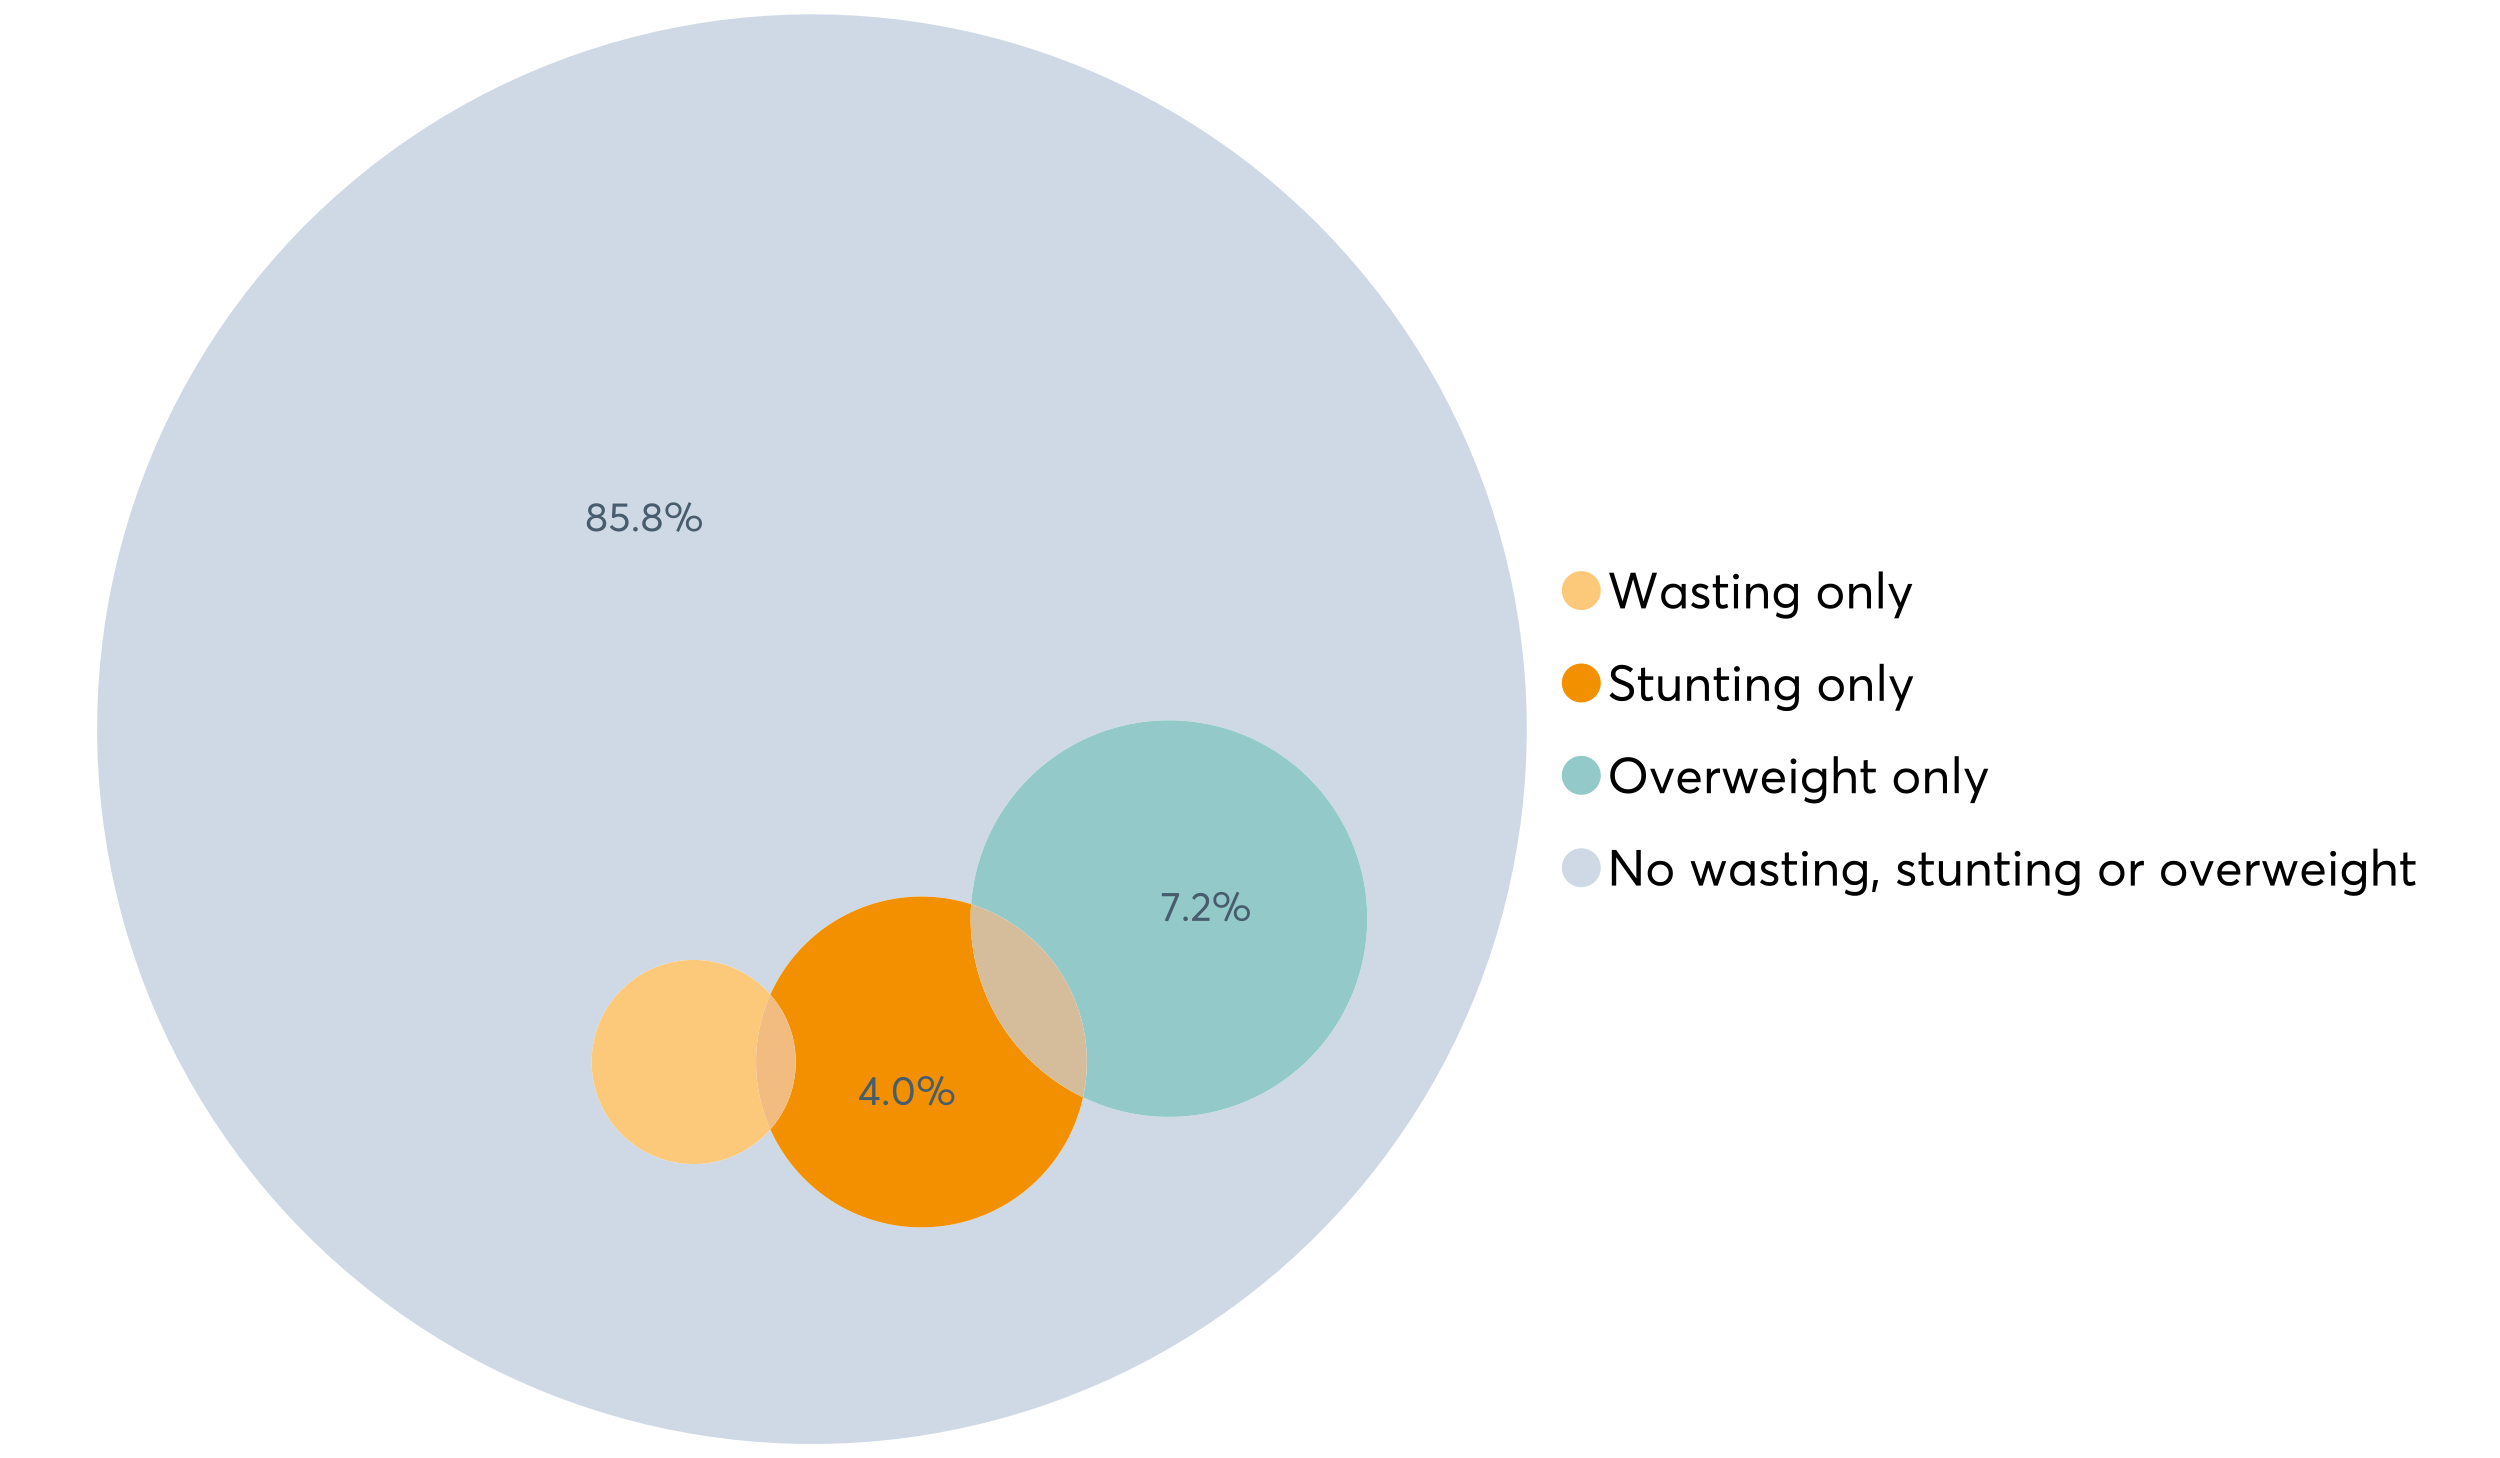 <?xml version="1.0" encoding="UTF-8"?>
<svg xmlns="http://www.w3.org/2000/svg" xmlns:xlink="http://www.w3.org/1999/xlink" width="1234.286pt" height="720pt" viewBox="0 0 1234.286 720" version="1.1">
<defs>
<g>
<symbol overflow="visible" id="glyph0-0">
<path style="stroke:none;" d=""/>
</symbol>
<symbol overflow="visible" id="glyph0-1">
<path style="stroke:none;" d="M 22.234 -17.609 L 24.547 -17.609 L 18.906 0 L 16.828 0 L 12.75 -14.438 L 12.734 -14.438 L 8.578 0 L 6.5 0 L 0.875 -17.609 L 3.172 -17.609 L 7.516 -3.547 L 7.562 -3.547 L 11.531 -17.609 L 13.891 -17.609 L 17.859 -3.5 L 17.891 -3.5 Z M 22.234 -17.609 "/>
</symbol>
<symbol overflow="visible" id="glyph0-2">
<path style="stroke:none;" d="M 11.297 -12.078 L 13.297 -12.078 L 13.297 0 L 11.359 0 L 11.359 -1.906 L 11.344 -1.906 C 10.312 -0.531 8.906 0.156 7.125 0.156 C 5.414 0.156 4 -0.406 2.875 -1.531 C 1.75 -2.656 1.188 -4.129 1.188 -5.953 C 1.188 -7.742 1.742 -9.238 2.859 -10.438 C 3.984 -11.633 5.395 -12.234 7.094 -12.234 C 8.812 -12.234 10.203 -11.578 11.266 -10.266 L 11.297 -10.266 Z M 7.297 -1.688 C 8.422 -1.688 9.379 -2.086 10.172 -2.891 C 10.961 -3.691 11.359 -4.711 11.359 -5.953 C 11.359 -7.191 10.973 -8.238 10.203 -9.094 C 9.441 -9.945 8.477 -10.375 7.312 -10.375 C 6.156 -10.375 5.18 -9.961 4.391 -9.141 C 3.609 -8.328 3.219 -7.266 3.219 -5.953 C 3.219 -4.711 3.594 -3.691 4.344 -2.891 C 5.102 -2.086 6.086 -1.688 7.297 -1.688 Z M 7.297 -1.688 "/>
</symbol>
<symbol overflow="visible" id="glyph0-3">
<path style="stroke:none;" d="M 5.609 0.156 C 3.734 0.156 2.156 -0.426 0.875 -1.594 L 1.906 -3.094 C 2.945 -2.133 4.18 -1.656 5.609 -1.656 C 6.305 -1.656 6.859 -1.812 7.266 -2.125 C 7.68 -2.445 7.891 -2.832 7.891 -3.281 C 7.891 -3.738 7.688 -4.086 7.281 -4.328 C 6.875 -4.566 6.164 -4.859 5.156 -5.203 C 5.094 -5.223 5.047 -5.242 5.016 -5.266 C 3.836 -5.672 2.938 -6.141 2.312 -6.672 C 1.695 -7.203 1.391 -7.973 1.391 -8.984 C 1.391 -9.91 1.766 -10.68 2.516 -11.297 C 3.266 -11.922 4.223 -12.234 5.391 -12.234 C 6.922 -12.234 8.301 -11.738 9.531 -10.75 L 8.484 -9.156 C 7.523 -9.977 6.457 -10.391 5.281 -10.391 C 4.801 -10.391 4.367 -10.258 3.984 -10 C 3.609 -9.738 3.422 -9.398 3.422 -8.984 C 3.422 -8.555 3.609 -8.207 3.984 -7.938 C 4.359 -7.676 4.93 -7.395 5.703 -7.094 C 5.836 -7.039 6.082 -6.945 6.438 -6.812 C 6.789 -6.688 7.023 -6.598 7.141 -6.547 C 7.254 -6.492 7.453 -6.406 7.734 -6.281 C 8.016 -6.164 8.207 -6.078 8.312 -6.016 C 8.414 -5.961 8.566 -5.867 8.766 -5.734 C 8.973 -5.598 9.113 -5.477 9.188 -5.375 C 9.258 -5.281 9.359 -5.148 9.484 -4.984 C 9.609 -4.816 9.695 -4.656 9.75 -4.5 C 9.801 -4.344 9.844 -4.16 9.875 -3.953 C 9.906 -3.742 9.922 -3.523 9.922 -3.297 C 9.922 -2.305 9.547 -1.484 8.797 -0.828 C 8.055 -0.172 6.992 0.156 5.609 0.156 Z M 5.609 0.156 "/>
</symbol>
<symbol overflow="visible" id="glyph0-4">
<path style="stroke:none;" d="M 5.328 0.156 C 3.234 0.156 2.188 -1.094 2.188 -3.594 L 2.188 -10.344 L 0.641 -10.344 L 0.641 -12.078 L 2.188 -12.078 L 2.188 -16.203 L 4.188 -16.422 L 4.188 -12.078 L 8.219 -12.078 L 8.219 -10.344 L 4.188 -10.344 L 4.188 -3.891 C 4.188 -3.148 4.297 -2.602 4.516 -2.25 C 4.742 -1.906 5.133 -1.734 5.688 -1.734 C 6.312 -1.734 6.988 -1.941 7.719 -2.359 L 8.266 -0.594 C 7.367 -0.094 6.391 0.156 5.328 0.156 Z M 5.328 0.156 "/>
</symbol>
<symbol overflow="visible" id="glyph0-5">
<path style="stroke:none;" d="M 3.094 -14.312 C 2.688 -14.312 2.344 -14.445 2.062 -14.719 C 1.789 -15 1.656 -15.336 1.656 -15.734 C 1.656 -16.129 1.789 -16.461 2.062 -16.734 C 2.344 -17.004 2.688 -17.141 3.094 -17.141 C 3.5 -17.141 3.844 -17 4.125 -16.719 C 4.406 -16.438 4.547 -16.109 4.547 -15.734 C 4.547 -15.336 4.406 -15 4.125 -14.719 C 3.844 -14.445 3.5 -14.312 3.094 -14.312 Z M 2.078 0 L 2.078 -12.078 L 4.094 -12.078 L 4.094 0 Z M 2.078 0 "/>
</symbol>
<symbol overflow="visible" id="glyph0-6">
<path style="stroke:none;" d="M 8.344 -12.234 C 9.676 -12.234 10.727 -11.805 11.5 -10.953 C 12.281 -10.098 12.672 -8.836 12.672 -7.172 L 12.672 0 L 10.672 0 L 10.672 -6.594 C 10.672 -9.113 9.688 -10.375 7.719 -10.375 C 6.562 -10.375 5.641 -9.988 4.953 -9.219 C 4.266 -8.445 3.922 -7.383 3.922 -6.031 L 3.922 0 L 1.906 0 L 1.906 -12.078 L 3.922 -12.078 L 3.922 -9.969 L 3.938 -9.969 C 5 -11.477 6.469 -12.234 8.344 -12.234 Z M 8.344 -12.234 "/>
</symbol>
<symbol overflow="visible" id="glyph0-7">
<path style="stroke:none;" d="M 11.094 -12.078 L 13.078 -12.078 L 13.078 -0.922 C 13.078 0.93 12.594 2.391 11.625 3.453 C 10.656 4.523 9.16 5.062 7.141 5.062 C 5.328 5.062 3.691 4.625 2.234 3.75 L 2.703 1.891 C 4.211 2.734 5.66 3.156 7.047 3.156 C 8.348 3.156 9.348 2.816 10.047 2.141 C 10.754 1.473 11.109 0.629 11.109 -0.391 L 11.109 -2.078 L 11.062 -2.078 C 10.051 -0.836 8.688 -0.219 6.969 -0.219 C 5.312 -0.219 3.922 -0.77 2.797 -1.875 C 1.672 -2.988 1.109 -4.43 1.109 -6.203 C 1.109 -7.922 1.66 -9.352 2.766 -10.5 C 3.867 -11.656 5.238 -12.234 6.875 -12.234 C 8.57 -12.234 9.961 -11.617 11.047 -10.391 L 11.094 -10.391 Z M 7.125 -2.109 C 8.332 -2.109 9.305 -2.5 10.047 -3.281 C 10.797 -4.07 11.172 -5.078 11.172 -6.297 C 11.172 -7.492 10.785 -8.469 10.016 -9.219 C 9.242 -9.969 8.281 -10.344 7.125 -10.344 C 5.977 -10.344 5.031 -9.957 4.281 -9.188 C 3.539 -8.426 3.172 -7.457 3.172 -6.281 C 3.172 -5.02 3.551 -4.008 4.312 -3.25 C 5.07 -2.488 6.008 -2.109 7.125 -2.109 Z M 7.125 -2.109 "/>
</symbol>
<symbol overflow="visible" id="glyph0-8">
<path style="stroke:none;" d=""/>
</symbol>
<symbol overflow="visible" id="glyph0-9">
<path style="stroke:none;" d="M 7.422 0.156 C 5.566 0.156 4.062 -0.43 2.906 -1.609 C 1.75 -2.785 1.172 -4.258 1.172 -6.031 C 1.172 -7.801 1.75 -9.273 2.906 -10.453 C 4.062 -11.641 5.566 -12.234 7.422 -12.234 C 9.203 -12.234 10.68 -11.656 11.859 -10.5 C 13.035 -9.344 13.625 -7.852 13.625 -6.031 C 13.625 -4.207 13.035 -2.719 11.859 -1.562 C 10.68 -0.414 9.203 0.156 7.422 0.156 Z M 7.422 -1.688 C 8.598 -1.688 9.586 -2.094 10.391 -2.906 C 11.191 -3.727 11.594 -4.77 11.594 -6.031 C 11.594 -7.301 11.191 -8.344 10.391 -9.156 C 9.598 -9.969 8.609 -10.375 7.422 -10.375 C 6.18 -10.375 5.164 -9.953 4.375 -9.109 C 3.594 -8.273 3.203 -7.242 3.203 -6.016 C 3.203 -4.797 3.594 -3.77 4.375 -2.938 C 5.164 -2.102 6.18 -1.688 7.422 -1.688 Z M 7.422 -1.688 "/>
</symbol>
<symbol overflow="visible" id="glyph0-10">
<path style="stroke:none;" d="M 2.078 0 L 2.078 -18.266 L 4.094 -18.266 L 4.094 0 Z M 2.078 0 "/>
</symbol>
<symbol overflow="visible" id="glyph0-11">
<path style="stroke:none;" d="M 10.344 -12.078 L 12.484 -12.078 L 5.656 4.906 L 3.516 4.906 L 5.688 -0.5 L 0.578 -12.078 L 2.734 -12.078 L 6.656 -2.875 L 6.703 -2.875 Z M 10.344 -12.078 "/>
</symbol>
<symbol overflow="visible" id="glyph0-12">
<path style="stroke:none;" d="M 7.344 0.156 C 4.875 0.156 2.789 -0.754 1.094 -2.578 L 2.484 -4.219 C 3.098 -3.457 3.844 -2.879 4.719 -2.484 C 5.594 -2.086 6.477 -1.891 7.375 -1.891 C 8.457 -1.891 9.328 -2.129 9.984 -2.609 C 10.641 -3.086 10.969 -3.75 10.969 -4.594 C 10.969 -5.051 10.891 -5.445 10.734 -5.781 C 10.578 -6.113 10.305 -6.406 9.922 -6.656 C 9.547 -6.914 9.176 -7.125 8.812 -7.281 C 8.457 -7.438 7.953 -7.641 7.297 -7.891 C 7.18 -7.941 7.086 -7.973 7.016 -7.984 C 6.367 -8.223 5.844 -8.426 5.438 -8.594 C 5.039 -8.77 4.582 -9.016 4.062 -9.328 C 3.539 -9.641 3.133 -9.957 2.844 -10.281 C 2.551 -10.602 2.297 -11.008 2.078 -11.5 C 1.867 -11.988 1.766 -12.531 1.766 -13.125 C 1.766 -14.438 2.285 -15.535 3.328 -16.422 C 4.367 -17.316 5.641 -17.773 7.141 -17.797 C 9.129 -17.797 10.992 -17.109 12.734 -15.734 L 11.406 -14.047 C 10.039 -15.203 8.617 -15.781 7.141 -15.781 C 6.285 -15.781 5.551 -15.551 4.938 -15.094 C 4.32 -14.645 4.016 -14.02 4.016 -13.219 C 4.016 -12.895 4.082 -12.594 4.219 -12.312 C 4.352 -12.039 4.5 -11.816 4.656 -11.641 C 4.82 -11.473 5.113 -11.281 5.531 -11.062 C 5.945 -10.852 6.273 -10.691 6.516 -10.578 C 6.754 -10.473 7.172 -10.305 7.766 -10.078 C 9.586 -9.379 10.785 -8.832 11.359 -8.438 C 12.598 -7.594 13.219 -6.383 13.219 -4.812 C 13.219 -3.258 12.645 -2.039 11.5 -1.156 C 10.352 -0.281 8.969 0.156 7.344 0.156 Z M 7.344 0.156 "/>
</symbol>
<symbol overflow="visible" id="glyph0-13">
<path style="stroke:none;" d="M 10.203 -12.078 L 12.203 -12.078 L 12.203 0 L 10.203 0 L 10.203 -2.016 L 10.172 -2.016 C 9.16 -0.566 7.836 0.156 6.203 0.156 C 4.766 0.156 3.645 -0.258 2.844 -1.094 C 2.051 -1.938 1.656 -3.203 1.656 -4.891 L 1.656 -12.078 L 3.672 -12.078 L 3.672 -5.453 C 3.672 -4.117 3.914 -3.156 4.406 -2.562 C 4.895 -1.977 5.633 -1.688 6.625 -1.688 C 7.613 -1.688 8.457 -2.094 9.156 -2.906 C 9.852 -3.727 10.203 -4.836 10.203 -6.234 Z M 10.203 -12.078 "/>
</symbol>
<symbol overflow="visible" id="glyph0-14">
<path style="stroke:none;" d="M 10.328 0.156 C 7.711 0.156 5.582 -0.691 3.938 -2.391 C 2.289 -4.086 1.469 -6.223 1.469 -8.797 C 1.469 -11.379 2.289 -13.523 3.938 -15.234 C 5.582 -16.941 7.711 -17.797 10.328 -17.797 C 12.836 -17.797 14.926 -16.961 16.594 -15.297 C 18.27 -13.629 19.109 -11.469 19.109 -8.812 C 19.109 -6.164 18.27 -4.008 16.594 -2.344 C 14.926 -0.676 12.836 0.156 10.328 0.156 Z M 10.328 -1.906 C 12.172 -1.906 13.719 -2.555 14.969 -3.859 C 16.219 -5.16 16.844 -6.812 16.844 -8.812 C 16.844 -10.82 16.219 -12.477 14.969 -13.781 C 13.719 -15.082 12.172 -15.734 10.328 -15.734 C 8.391 -15.734 6.801 -15.066 5.562 -13.734 C 4.32 -12.398 3.703 -10.754 3.703 -8.797 C 3.703 -6.848 4.32 -5.211 5.562 -3.891 C 6.801 -2.566 8.391 -1.906 10.328 -1.906 Z M 10.328 -1.906 "/>
</symbol>
<symbol overflow="visible" id="glyph0-15">
<path style="stroke:none;" d="M 10.203 -12.078 L 12.375 -12.078 L 7.469 0 L 5.531 0 L 0.594 -12.078 L 2.75 -12.078 L 6.469 -2.562 L 6.547 -2.562 Z M 10.203 -12.078 "/>
</symbol>
<symbol overflow="visible" id="glyph0-16">
<path style="stroke:none;" d="M 12.562 -6.234 C 12.562 -6.098 12.551 -5.922 12.531 -5.703 L 12.5 -5.406 L 3.203 -5.406 C 3.336 -4.281 3.77 -3.379 4.5 -2.703 C 5.238 -2.023 6.156 -1.688 7.25 -1.688 C 8.656 -1.688 9.785 -2.234 10.641 -3.328 L 12.062 -2.109 C 10.883 -0.598 9.254 0.156 7.172 0.156 C 5.43 0.156 3.992 -0.414 2.859 -1.562 C 1.734 -2.719 1.172 -4.207 1.172 -6.031 C 1.172 -7.832 1.719 -9.316 2.812 -10.484 C 3.914 -11.648 5.297 -12.234 6.953 -12.234 C 8.617 -12.234 9.969 -11.672 11 -10.547 C 12.039 -9.422 12.562 -7.984 12.562 -6.234 Z M 9.406 -9.469 C 8.789 -10.07 8.004 -10.375 7.047 -10.375 C 6.086 -10.375 5.266 -10.078 4.578 -9.484 C 3.891 -8.898 3.457 -8.098 3.281 -7.078 L 10.562 -7.078 C 10.406 -8.078 10.02 -8.875 9.406 -9.469 Z M 9.406 -9.469 "/>
</symbol>
<symbol overflow="visible" id="glyph0-17">
<path style="stroke:none;" d="M 7.891 -12.234 C 8.141 -12.234 8.305 -12.223 8.391 -12.203 L 8.391 -9.969 C 8.023 -10.008 7.758 -10.031 7.594 -10.031 C 6.469 -10.031 5.57 -9.641 4.906 -8.859 C 4.25 -8.078 3.922 -7.066 3.922 -5.828 L 3.922 0 L 1.906 0 L 1.906 -12.078 L 3.922 -12.078 L 3.922 -9.953 L 3.938 -9.953 C 4.883 -11.473 6.203 -12.234 7.891 -12.234 Z M 7.891 -12.234 "/>
</symbol>
<symbol overflow="visible" id="glyph0-18">
<path style="stroke:none;" d="M 16.297 -12.078 L 18.344 -12.078 L 14.141 0 L 12.25 0 L 9.531 -8.812 L 9.5 -8.812 L 6.75 0 L 4.906 0 L 0.719 -12.078 L 2.75 -12.078 L 5.828 -3.047 L 5.875 -3.047 L 8.641 -12.078 L 10.375 -12.078 L 13.172 -3.047 L 13.219 -3.047 Z M 16.297 -12.078 "/>
</symbol>
<symbol overflow="visible" id="glyph0-19">
<path style="stroke:none;" d="M 8.406 -12.234 C 9.781 -12.234 10.852 -11.816 11.625 -10.984 C 12.406 -10.16 12.797 -8.914 12.797 -7.25 L 12.797 0 L 10.797 0 L 10.797 -6.672 C 10.797 -9.141 9.812 -10.375 7.844 -10.375 C 6.633 -10.375 5.676 -9.992 4.969 -9.234 C 4.27 -8.473 3.922 -7.422 3.922 -6.078 L 3.922 0 L 1.906 0 L 1.906 -18.266 L 3.922 -18.266 L 3.922 -10.094 L 3.969 -10.094 C 4.977 -11.52 6.457 -12.234 8.406 -12.234 Z M 8.406 -12.234 "/>
</symbol>
<symbol overflow="visible" id="glyph0-20">
<path style="stroke:none;" d="M 14.359 -17.609 L 16.531 -17.609 L 16.531 0 L 14.312 0 L 4.438 -13.891 L 4.391 -13.891 L 4.391 0 L 2.234 0 L 2.234 -17.609 L 4.359 -17.609 L 14.312 -3.578 L 14.359 -3.578 Z M 14.359 -17.609 "/>
</symbol>
<symbol overflow="visible" id="glyph0-21">
<path style="stroke:none;" d="M 0.797 3.219 L 1.594 -2.734 L 3.797 -2.734 L 2.281 3.219 Z M 0.797 3.219 "/>
</symbol>
<symbol overflow="visible" id="glyph1-0">
<path style="stroke:none;" d=""/>
</symbol>
<symbol overflow="visible" id="glyph1-1">
<path style="stroke:none;" d="M 7.938 -7.422 C 8.719 -7.16 9.348 -6.711 9.828 -6.078 C 10.305 -5.441 10.547 -4.672 10.547 -3.766 C 10.547 -2.609 10.086 -1.672 9.172 -0.953 C 8.254 -0.234 7.102 0.125 5.719 0.125 C 4.32 0.125 3.172 -0.242 2.266 -0.984 C 1.367 -1.723 0.922 -2.648 0.922 -3.766 C 0.922 -4.672 1.16 -5.441 1.641 -6.078 C 2.117 -6.711 2.742 -7.16 3.516 -7.422 L 3.516 -7.438 C 3.004 -7.594 2.555 -7.938 2.172 -8.469 C 1.785 -9 1.594 -9.617 1.594 -10.328 C 1.594 -11.398 1.977 -12.25 2.75 -12.875 C 3.52 -13.5 4.508 -13.812 5.719 -13.812 C 6.957 -13.812 7.957 -13.492 8.719 -12.859 C 9.488 -12.223 9.875 -11.379 9.875 -10.328 C 9.875 -9.641 9.676 -9.023 9.281 -8.484 C 8.883 -7.941 8.438 -7.594 7.938 -7.438 Z M 5.719 -12.328 C 4.977 -12.328 4.375 -12.117 3.906 -11.703 C 3.438 -11.285 3.203 -10.785 3.203 -10.203 C 3.203 -9.578 3.438 -9.078 3.906 -8.703 C 4.375 -8.328 4.977 -8.141 5.719 -8.141 C 6.477 -8.141 7.094 -8.328 7.562 -8.703 C 8.039 -9.078 8.281 -9.578 8.281 -10.203 C 8.281 -10.816 8.035 -11.32 7.547 -11.719 C 7.055 -12.125 6.445 -12.328 5.719 -12.328 Z M 5.719 -1.391 C 6.633 -1.391 7.379 -1.641 7.953 -2.141 C 8.523 -2.641 8.812 -3.242 8.812 -3.953 C 8.812 -4.734 8.523 -5.363 7.953 -5.844 C 7.379 -6.332 6.633 -6.578 5.719 -6.578 C 4.789 -6.578 4.039 -6.332 3.469 -5.844 C 2.895 -5.363 2.609 -4.734 2.609 -3.953 C 2.609 -3.211 2.906 -2.598 3.5 -2.109 C 4.102 -1.629 4.844 -1.391 5.719 -1.391 Z M 5.719 -1.391 "/>
</symbol>
<symbol overflow="visible" id="glyph1-2">
<path style="stroke:none;" d="M 5.688 -8.688 C 6.945 -8.688 8 -8.289 8.844 -7.5 C 9.688 -6.707 10.109 -5.648 10.109 -4.328 C 10.109 -3.023 9.648 -1.953 8.734 -1.109 C 7.816 -0.273 6.688 0.141 5.344 0.141 C 4.395 0.141 3.52 -0.062 2.719 -0.469 C 1.914 -0.875 1.273 -1.438 0.797 -2.156 L 2.047 -3.109 C 2.367 -2.586 2.805 -2.176 3.359 -1.875 C 3.91 -1.582 4.531 -1.438 5.219 -1.438 C 6.113 -1.438 6.867 -1.711 7.484 -2.266 C 8.098 -2.816 8.406 -3.508 8.406 -4.344 C 8.406 -5.238 8.098 -5.941 7.484 -6.453 C 6.867 -6.961 6.125 -7.219 5.25 -7.219 C 4.207 -7.219 3.398 -6.961 2.828 -6.453 L 1.859 -6.766 L 2.25 -13.703 L 9.484 -13.703 L 9.484 -12.141 L 3.828 -12.141 L 3.609 -8.297 C 4.367 -8.555 5.062 -8.688 5.688 -8.688 Z M 5.688 -8.688 "/>
</symbol>
<symbol overflow="visible" id="glyph1-3">
<path style="stroke:none;" d="M 2.406 0.125 C 2.07 0.125 1.797 0.016 1.578 -0.203 C 1.359 -0.422 1.25 -0.688 1.25 -1 C 1.25 -1.312 1.359 -1.578 1.578 -1.797 C 1.797 -2.023 2.07 -2.141 2.406 -2.141 C 2.719 -2.141 2.984 -2.023 3.203 -1.797 C 3.43 -1.578 3.547 -1.312 3.547 -1 C 3.547 -0.688 3.43 -0.422 3.203 -0.203 C 2.984 0.016 2.719 0.125 2.406 0.125 Z M 2.406 0.125 "/>
</symbol>
<symbol overflow="visible" id="glyph1-4">
<path style="stroke:none;" d="M 7.531 0.344 L 6.219 -0.219 L 12.422 -14.391 L 13.734 -13.812 Z M 4.859 -6.438 C 3.742 -6.438 2.801 -6.801 2.031 -7.531 C 1.27 -8.27 0.891 -9.223 0.891 -10.391 C 0.891 -11.473 1.258 -12.391 2 -13.141 C 2.738 -13.898 3.691 -14.281 4.859 -14.281 C 5.984 -14.281 6.93 -13.922 7.703 -13.203 C 8.473 -12.484 8.859 -11.547 8.859 -10.391 C 8.859 -9.285 8.484 -8.348 7.734 -7.578 C 6.992 -6.816 6.035 -6.438 4.859 -6.438 Z M 4.891 -7.719 C 5.641 -7.719 6.254 -7.973 6.734 -8.484 C 7.211 -8.992 7.453 -9.625 7.453 -10.375 C 7.453 -11.145 7.203 -11.77 6.703 -12.25 C 6.211 -12.738 5.609 -12.984 4.891 -12.984 C 4.129 -12.984 3.508 -12.734 3.031 -12.234 C 2.551 -11.734 2.312 -11.113 2.312 -10.375 C 2.312 -9.582 2.555 -8.941 3.047 -8.453 C 3.535 -7.961 4.148 -7.719 4.891 -7.719 Z M 14.969 0.125 C 13.852 0.125 12.91 -0.238 12.141 -0.969 C 11.379 -1.707 11 -2.656 11 -3.812 C 11 -4.895 11.367 -5.816 12.109 -6.578 C 12.859 -7.336 13.812 -7.719 14.969 -7.719 C 16.082 -7.719 17.023 -7.348 17.797 -6.609 C 18.566 -5.879 18.953 -4.945 18.953 -3.812 C 18.953 -2.707 18.582 -1.773 17.844 -1.016 C 17.113 -0.254 16.156 0.125 14.969 0.125 Z M 14.969 -1.156 C 15.738 -1.156 16.363 -1.406 16.844 -1.906 C 17.32 -2.414 17.562 -3.039 17.562 -3.781 C 17.562 -4.57 17.312 -5.207 16.812 -5.688 C 16.312 -6.176 15.695 -6.422 14.969 -6.422 C 14.219 -6.422 13.602 -6.164 13.125 -5.656 C 12.656 -5.156 12.422 -4.531 12.422 -3.781 C 12.422 -3.008 12.664 -2.379 13.156 -1.891 C 13.645 -1.398 14.25 -1.156 14.969 -1.156 Z M 14.969 -1.156 "/>
</symbol>
<symbol overflow="visible" id="glyph1-5">
<path style="stroke:none;" d="M 6.984 0 L 6.984 -2.406 L 0.625 -2.406 L 0.625 -3.609 L 7.234 -13.703 L 8.656 -13.703 L 8.656 -3.922 L 10.641 -3.922 L 10.641 -2.406 L 8.656 -2.406 L 8.656 0 Z M 2.625 -3.891 L 7.016 -3.891 L 7.016 -10.641 Z M 2.625 -3.891 "/>
</symbol>
<symbol overflow="visible" id="glyph1-6">
<path style="stroke:none;" d="M 6.266 0.125 C 4.734 0.125 3.488 -0.488 2.531 -1.719 C 1.582 -2.945 1.109 -4.656 1.109 -6.844 C 1.109 -8.914 1.566 -10.594 2.484 -11.875 C 3.41 -13.164 4.672 -13.812 6.266 -13.812 C 7.785 -13.812 9.02 -13.195 9.969 -11.969 C 10.926 -10.738 11.406 -9.031 11.406 -6.844 C 11.406 -4.77 10.945 -3.086 10.031 -1.797 C 9.125 -0.516 7.867 0.125 6.266 0.125 Z M 6.266 -1.438 C 7.348 -1.438 8.191 -1.922 8.797 -2.891 C 9.398 -3.859 9.703 -5.176 9.703 -6.844 C 9.703 -8.551 9.383 -9.879 8.75 -10.828 C 8.125 -11.785 7.297 -12.266 6.266 -12.266 C 5.18 -12.266 4.332 -11.773 3.719 -10.797 C 3.113 -9.816 2.812 -8.5 2.812 -6.844 C 2.812 -5.133 3.125 -3.805 3.75 -2.859 C 4.383 -1.91 5.223 -1.438 6.266 -1.438 Z M 6.266 -1.438 "/>
</symbol>
<symbol overflow="visible" id="glyph1-7">
<path style="stroke:none;" d="M 0.531 -13.703 L 9.016 -13.703 L 9.016 -12.516 L 3.594 0.234 L 1.906 -0.094 L 7.156 -12.141 L 0.531 -12.141 Z M 0.531 -13.703 "/>
</symbol>
<symbol overflow="visible" id="glyph1-8">
<path style="stroke:none;" d="M 3.328 -1.531 L 9.406 -1.531 L 9.406 0 L 0.797 0 L 0.781 -1.156 L 5.469 -5.938 C 6.156 -6.656 6.676 -7.289 7.031 -7.844 C 7.383 -8.406 7.562 -8.992 7.562 -9.609 C 7.562 -10.367 7.32 -10.992 6.844 -11.484 C 6.363 -11.984 5.742 -12.234 4.984 -12.234 C 3.672 -12.234 2.688 -11.613 2.031 -10.375 L 0.797 -11.219 C 1.672 -12.945 3.098 -13.812 5.078 -13.812 C 6.223 -13.812 7.203 -13.445 8.016 -12.719 C 8.828 -11.988 9.234 -11.016 9.234 -9.797 C 9.234 -9.004 9.051 -8.25 8.688 -7.531 C 8.332 -6.812 7.734 -6.031 6.891 -5.188 L 3.328 -1.578 Z M 3.328 -1.531 "/>
</symbol>
</g>
</defs>
<g id="surface162511">
<path style=" stroke:none;fill-rule:nonzero;fill:rgb(98.824%,78.824%,47.843%);fill-opacity:1;" d="M 790.324 291.582 C 790.324 296.891 786.02 301.195 780.711 301.195 C 775.398 301.195 771.094 296.891 771.094 291.582 C 771.094 286.273 775.398 281.969 780.711 281.969 C 786.02 281.969 790.324 286.273 790.324 291.582 "/>
<g style="fill:rgb(0%,0%,0%);fill-opacity:1;">
  <use xlink:href="#glyph0-1" x="793.543" y="300.387"/>
  <use xlink:href="#glyph0-2" x="818.944" y="300.387"/>
  <use xlink:href="#glyph0-3" x="834.026" y="300.387"/>
  <use xlink:href="#glyph0-4" x="844.965" y="300.387"/>
  <use xlink:href="#glyph0-5" x="853.994" y="300.387"/>
  <use xlink:href="#glyph0-6" x="860.195" y="300.387"/>
  <use xlink:href="#glyph0-7" x="874.583" y="300.387"/>
  <use xlink:href="#glyph0-8" x="889.441" y="300.387"/>
  <use xlink:href="#glyph0-9" x="896.263" y="300.387"/>
  <use xlink:href="#glyph0-6" x="911.072" y="300.387"/>
  <use xlink:href="#glyph0-10" x="925.459" y="300.387"/>
  <use xlink:href="#glyph0-11" x="931.66" y="300.387"/>
</g>
<path style=" stroke:none;fill-rule:nonzero;fill:rgb(95.294%,56.471%,0%);fill-opacity:1;" d="M 790.324 337.195 C 790.324 342.504 786.02 346.809 780.711 346.809 C 775.398 346.809 771.094 342.504 771.094 337.195 C 771.094 331.883 775.398 327.578 780.711 327.578 C 786.02 327.578 790.324 331.883 790.324 337.195 "/>
<g style="fill:rgb(0%,0%,0%);fill-opacity:1;">
  <use xlink:href="#glyph0-12" x="793.543" y="346"/>
  <use xlink:href="#glyph0-4" x="808.029" y="346"/>
  <use xlink:href="#glyph0-13" x="817.059" y="346"/>
  <use xlink:href="#glyph0-6" x="831.049" y="346"/>
  <use xlink:href="#glyph0-4" x="845.436" y="346"/>
  <use xlink:href="#glyph0-5" x="854.465" y="346"/>
  <use xlink:href="#glyph0-6" x="860.667" y="346"/>
  <use xlink:href="#glyph0-7" x="875.054" y="346"/>
  <use xlink:href="#glyph0-8" x="889.913" y="346"/>
  <use xlink:href="#glyph0-9" x="896.734" y="346"/>
  <use xlink:href="#glyph0-6" x="911.543" y="346"/>
  <use xlink:href="#glyph0-10" x="925.93" y="346"/>
  <use xlink:href="#glyph0-11" x="932.132" y="346"/>
</g>
<path style=" stroke:none;fill-rule:nonzero;fill:rgb(57.647%,79.216%,78.824%);fill-opacity:1;" d="M 790.324 382.805 C 790.324 388.117 786.02 392.422 780.711 392.422 C 775.398 392.422 771.094 388.117 771.094 382.805 C 771.094 377.496 775.398 373.191 780.711 373.191 C 786.02 373.191 790.324 377.496 790.324 382.805 "/>
<g style="fill:rgb(0%,0%,0%);fill-opacity:1;">
  <use xlink:href="#glyph0-14" x="793.543" y="391.613"/>
  <use xlink:href="#glyph0-15" x="814.107" y="391.613"/>
  <use xlink:href="#glyph0-16" x="827.08" y="391.613"/>
  <use xlink:href="#glyph0-17" x="840.773" y="391.613"/>
  <use xlink:href="#glyph0-18" x="849.628" y="391.613"/>
  <use xlink:href="#glyph0-16" x="868.679" y="391.613"/>
  <use xlink:href="#glyph0-5" x="882.372" y="391.613"/>
  <use xlink:href="#glyph0-7" x="888.573" y="391.613"/>
  <use xlink:href="#glyph0-19" x="903.432" y="391.613"/>
  <use xlink:href="#glyph0-4" x="917.918" y="391.613"/>
  <use xlink:href="#glyph0-8" x="926.947" y="391.613"/>
  <use xlink:href="#glyph0-9" x="933.769" y="391.613"/>
  <use xlink:href="#glyph0-6" x="948.578" y="391.613"/>
  <use xlink:href="#glyph0-10" x="962.965" y="391.613"/>
  <use xlink:href="#glyph0-11" x="969.166" y="391.613"/>
</g>
<path style=" stroke:none;fill-rule:nonzero;fill:rgb(81.176%,85.098%,89.804%);fill-opacity:1;" d="M 790.324 428.418 C 790.324 433.727 786.02 438.031 780.711 438.031 C 775.398 438.031 771.094 433.727 771.094 428.418 C 771.094 423.109 775.398 418.805 780.711 418.805 C 786.02 418.805 790.324 423.109 790.324 428.418 "/>
<g style="fill:rgb(0%,0%,0%);fill-opacity:1;">
  <use xlink:href="#glyph0-20" x="793.543" y="437.223"/>
  <use xlink:href="#glyph0-9" x="812.296" y="437.223"/>
  <use xlink:href="#glyph0-8" x="827.105" y="437.223"/>
  <use xlink:href="#glyph0-18" x="833.926" y="437.223"/>
  <use xlink:href="#glyph0-2" x="852.977" y="437.223"/>
  <use xlink:href="#glyph0-3" x="868.059" y="437.223"/>
  <use xlink:href="#glyph0-4" x="878.998" y="437.223"/>
  <use xlink:href="#glyph0-5" x="888.027" y="437.223"/>
  <use xlink:href="#glyph0-6" x="894.229" y="437.223"/>
  <use xlink:href="#glyph0-7" x="908.616" y="437.223"/>
  <use xlink:href="#glyph0-21" x="923.474" y="437.223"/>
  <use xlink:href="#glyph0-8" x="928.808" y="437.223"/>
  <use xlink:href="#glyph0-3" x="935.629" y="437.223"/>
  <use xlink:href="#glyph0-4" x="946.568" y="437.223"/>
  <use xlink:href="#glyph0-13" x="955.598" y="437.223"/>
  <use xlink:href="#glyph0-6" x="969.588" y="437.223"/>
  <use xlink:href="#glyph0-4" x="983.975" y="437.223"/>
  <use xlink:href="#glyph0-5" x="993.004" y="437.223"/>
  <use xlink:href="#glyph0-6" x="999.206" y="437.223"/>
  <use xlink:href="#glyph0-7" x="1013.593" y="437.223"/>
  <use xlink:href="#glyph0-8" x="1028.452" y="437.223"/>
  <use xlink:href="#glyph0-9" x="1035.273" y="437.223"/>
  <use xlink:href="#glyph0-17" x="1050.082" y="437.223"/>
  <use xlink:href="#glyph0-8" x="1058.938" y="437.223"/>
  <use xlink:href="#glyph0-9" x="1065.759" y="437.223"/>
  <use xlink:href="#glyph0-15" x="1080.568" y="437.223"/>
  <use xlink:href="#glyph0-16" x="1093.541" y="437.223"/>
  <use xlink:href="#glyph0-17" x="1107.234" y="437.223"/>
  <use xlink:href="#glyph0-18" x="1116.09" y="437.223"/>
  <use xlink:href="#glyph0-16" x="1135.14" y="437.223"/>
  <use xlink:href="#glyph0-5" x="1148.833" y="437.223"/>
  <use xlink:href="#glyph0-7" x="1155.034" y="437.223"/>
  <use xlink:href="#glyph0-19" x="1169.893" y="437.223"/>
  <use xlink:href="#glyph0-4" x="1184.379" y="437.223"/>
</g>
<path style=" stroke:none;fill-rule:nonzero;fill:rgb(81.176%,85.098%,89.804%);fill-opacity:1;" d="M 406.934 712.891 L 418.074 712.523 L 429.191 711.805 L 440.285 710.734 L 451.336 709.316 L 462.34 707.547 L 473.281 705.434 L 484.148 702.977 L 494.934 700.176 L 505.625 697.039 L 516.215 693.562 L 526.688 689.758 L 537.035 685.621 L 547.246 681.16 L 557.312 676.379 L 567.223 671.281 L 576.965 665.875 L 586.531 660.164 L 595.918 654.156 L 605.105 647.852 L 614.09 641.262 L 622.863 634.391 L 631.414 627.246 L 639.734 619.836 L 647.82 612.164 L 655.656 604.242 L 663.242 596.078 L 670.562 587.68 L 677.617 579.051 L 684.391 570.207 L 690.887 561.152 L 697.094 551.895 L 703.004 542.449 L 708.613 532.82 L 713.914 523.02 L 718.906 513.055 L 723.578 502.938 L 727.93 492.68 L 731.953 482.289 L 735.648 471.777 L 739.012 461.152 L 742.035 450.43 L 744.723 439.613 L 747.062 428.719 L 749.059 417.758 L 750.711 406.734 L 752.012 395.668 L 752.961 384.566 L 753.562 373.441 L 753.809 362.301 L 753.707 351.156 L 753.254 340.023 L 752.445 328.91 L 751.289 317.824 L 749.781 306.785 L 747.93 295.797 L 745.73 284.871 L 743.188 274.023 L 740.301 263.262 L 737.078 252.594 L 733.52 242.035 L 729.629 231.59 L 725.414 221.277 L 720.871 211.102 L 716.012 201.074 L 710.836 191.203 L 705.355 181.504 L 699.566 171.98 L 693.484 162.645 L 687.105 153.508 L 680.445 144.574 L 673.504 135.855 L 666.293 127.359 L 658.816 119.098 L 651.082 111.074 L 643.102 103.301 L 634.875 95.781 L 626.418 88.527 L 617.738 81.543 L 608.836 74.832 L 599.73 68.41 L 590.426 62.277 L 580.934 56.441 L 571.262 50.91 L 561.418 45.688 L 551.418 40.773 L 541.266 36.18 L 530.973 31.91 L 520.551 27.969 L 510.008 24.355 L 499.359 21.078 L 488.609 18.137 L 477.773 15.539 L 466.863 13.281 L 455.883 11.371 L 444.852 9.809 L 433.773 8.594 L 422.664 7.73 L 411.531 7.219 L 400.391 7.059 L 389.25 7.25 L 378.117 7.793 L 367.012 8.688 L 355.938 9.93 L 344.91 11.523 L 333.938 13.465 L 323.031 15.75 L 312.199 18.379 L 301.461 21.352 L 290.82 24.656 L 280.289 28.297 L 269.875 32.27 L 259.598 36.57 L 249.457 41.191 L 239.469 46.129 L 229.641 51.383 L 219.98 56.941 L 210.504 62.805 L 201.219 68.961 L 192.129 75.41 L 183.25 82.141 L 174.586 89.148 L 166.148 96.426 L 157.945 103.969 L 149.984 111.766 L 142.273 119.809 L 134.82 128.094 L 127.629 136.609 L 120.715 145.344 L 114.078 154.297 L 107.727 163.453 L 101.668 172.805 L 95.91 182.344 L 90.453 192.059 L 85.305 201.941 L 80.473 211.984 L 75.961 222.172 L 71.77 232.5 L 67.91 242.953 L 64.379 253.52 L 61.188 264.195 L 58.332 274.969 L 55.816 285.824 L 53.648 296.754 L 51.824 307.746 L 50.348 318.793 L 49.223 329.879 L 48.449 340.996 L 48.023 352.129 L 47.949 363.273 L 48.23 374.414 L 48.859 385.539 L 49.844 396.637 L 51.176 407.699 L 52.855 418.719 L 54.883 429.676 L 57.254 440.562 L 59.969 451.371 L 63.023 462.086 L 66.414 472.699 L 70.137 483.203 L 74.191 493.582 L 78.57 503.828 L 83.273 513.934 L 88.289 523.883 L 93.621 533.668 L 99.254 543.281 L 105.191 552.711 L 111.422 561.949 L 117.941 570.988 L 124.742 579.812 L 131.82 588.422 L 139.164 596.801 L 146.77 604.945 L 154.629 612.844 L 162.734 620.492 L 171.078 627.879 L 179.648 635 L 188.441 641.848 L 197.445 648.414 L 206.648 654.691 L 216.051 660.676 L 225.633 666.359 L 235.391 671.742 L 245.316 676.809 L 255.395 681.562 L 265.617 685.996 L 275.977 690.102 L 286.461 693.879 L 297.059 697.328 L 307.758 700.434 L 318.551 703.207 L 329.426 705.633 L 340.375 707.715 L 351.379 709.453 L 362.438 710.84 L 373.531 711.879 L 384.652 712.566 L 395.793 712.906 Z M 451.164 605.891 L 448.594 605.73 L 446.023 605.492 L 443.465 605.172 L 440.918 604.77 L 438.387 604.285 L 435.871 603.727 L 433.371 603.082 L 430.895 602.363 L 428.445 601.566 L 426.02 600.691 L 423.621 599.742 L 421.258 598.715 L 418.922 597.617 L 416.629 596.445 L 414.371 595.199 L 412.152 593.883 L 409.977 592.5 L 407.848 591.047 L 405.762 589.527 L 403.73 587.941 L 401.746 586.293 L 399.816 584.586 L 397.941 582.816 L 396.121 580.988 L 394.359 579.102 L 392.66 577.164 L 391.023 575.172 L 389.449 573.129 L 387.941 571.039 L 386.5 568.902 L 385.125 566.719 L 383.82 564.496 L 382.59 562.23 L 381.43 559.93 L 380.34 557.59 L 380.328 557.562 L 379.938 558.008 L 378.855 559.176 L 377.738 560.305 L 376.582 561.398 L 375.395 562.457 L 374.176 563.477 L 372.922 564.457 L 371.641 565.398 L 370.328 566.297 L 368.988 567.156 L 367.621 567.973 L 366.23 568.742 L 364.816 569.473 L 363.379 570.152 L 361.922 570.789 L 360.445 571.379 L 358.949 571.926 L 357.441 572.422 L 355.914 572.867 L 354.375 573.27 L 352.82 573.617 L 351.262 573.922 L 349.691 574.172 L 348.113 574.375 L 346.527 574.527 L 344.941 574.629 L 343.352 574.684 L 341.762 574.684 L 340.172 574.637 L 338.582 574.539 L 337 574.391 L 335.422 574.191 L 333.852 573.945 L 332.289 573.648 L 330.734 573.301 L 329.195 572.906 L 327.668 572.461 L 326.152 571.969 L 324.656 571.43 L 323.18 570.844 L 321.719 570.211 L 320.281 569.531 L 318.863 568.809 L 317.473 568.043 L 316.102 567.23 L 314.762 566.375 L 313.449 565.48 L 312.164 564.543 L 310.906 563.566 L 309.684 562.547 L 308.492 561.492 L 307.336 560.402 L 306.215 559.273 L 305.129 558.113 L 304.078 556.914 L 303.07 555.688 L 302.098 554.426 L 301.168 553.137 L 300.277 551.816 L 299.43 550.473 L 298.625 549.102 L 297.867 547.703 L 297.148 546.281 L 296.48 544.84 L 295.852 543.379 L 295.273 541.895 L 294.742 540.398 L 294.258 538.883 L 293.824 537.352 L 293.438 535.809 L 293.098 534.254 L 292.809 532.691 L 292.566 531.117 L 292.379 529.539 L 292.238 527.953 L 292.148 526.367 L 292.109 524.777 L 292.117 523.188 L 292.18 521.598 L 292.289 520.008 L 292.449 518.426 L 292.66 516.852 L 292.922 515.281 L 293.23 513.719 L 293.59 512.172 L 293.996 510.633 L 294.453 509.109 L 294.957 507.602 L 295.508 506.109 L 296.105 504.633 L 296.75 503.18 L 297.441 501.746 L 298.176 500.336 L 298.953 498.949 L 299.777 497.586 L 300.641 496.254 L 301.547 494.945 L 302.496 493.668 L 303.48 492.422 L 304.508 491.203 L 305.57 490.023 L 306.672 488.875 L 307.809 487.762 L 308.98 486.684 L 310.184 485.645 L 311.422 484.645 L 312.688 483.684 L 313.984 482.766 L 315.312 481.887 L 316.664 481.047 L 318.043 480.254 L 319.445 479.504 L 320.871 478.801 L 322.32 478.141 L 323.785 477.527 L 325.273 476.961 L 326.777 476.441 L 328.297 475.969 L 329.828 475.543 L 331.375 475.168 L 332.93 474.844 L 334.496 474.566 L 336.07 474.336 L 337.652 474.16 L 339.238 474.031 L 340.828 473.957 L 342.418 473.93 L 344.008 473.949 L 345.598 474.023 L 347.184 474.148 L 348.766 474.32 L 350.34 474.543 L 351.906 474.816 L 353.465 475.137 L 355.012 475.508 L 356.543 475.93 L 358.066 476.398 L 359.57 476.914 L 361.059 477.477 L 362.527 478.086 L 363.977 478.742 L 365.402 479.441 L 366.809 480.188 L 368.191 480.977 L 369.543 481.809 L 370.871 482.688 L 372.172 483.602 L 373.441 484.559 L 374.684 485.559 L 375.891 486.594 L 377.062 487.664 L 378.203 488.777 L 379.309 489.922 L 380.336 491.059 L 380.781 490.059 L 381.898 487.734 L 383.09 485.449 L 384.352 483.199 L 385.684 480.992 L 387.086 478.828 L 388.555 476.711 L 390.09 474.641 L 391.691 472.617 L 393.355 470.648 L 395.082 468.73 L 396.863 466.867 L 398.707 465.066 L 400.605 463.32 L 402.559 461.637 L 404.562 460.016 L 406.617 458.457 L 408.719 456.965 L 410.867 455.539 L 413.062 454.184 L 415.297 452.898 L 417.57 451.68 L 419.883 450.539 L 422.227 449.469 L 424.605 448.473 L 427.016 447.555 L 429.453 446.711 L 431.914 445.949 L 434.402 445.262 L 436.906 444.652 L 439.43 444.121 L 441.969 443.676 L 444.52 443.305 L 447.082 443.016 L 449.652 442.809 L 452.23 442.684 L 454.809 442.641 L 457.387 442.68 L 459.961 442.797 L 462.531 442.996 L 465.094 443.277 L 467.648 443.637 L 470.188 444.082 L 472.715 444.602 L 475.219 445.203 L 477.707 445.883 L 479.48 446.43 L 479.57 445.176 L 479.883 442.102 L 480.289 439.039 L 480.797 435.988 L 481.398 432.957 L 482.098 429.945 L 482.887 426.957 L 483.773 423.996 L 484.754 421.062 L 485.824 418.164 L 486.984 415.301 L 488.238 412.473 L 489.578 409.688 L 491.004 406.945 L 492.52 404.25 L 494.117 401.605 L 495.797 399.012 L 497.559 396.473 L 499.402 393.988 L 501.32 391.566 L 503.312 389.203 L 505.379 386.906 L 507.52 384.672 L 509.727 382.512 L 512.004 380.418 L 514.344 378.398 L 516.746 376.457 L 519.211 374.59 L 521.73 372.801 L 524.309 371.09 L 526.938 369.465 L 529.617 367.922 L 532.344 366.465 L 535.113 365.098 L 537.926 363.812 L 540.777 362.621 L 543.664 361.52 L 546.586 360.512 L 549.539 359.594 L 552.52 358.77 L 555.523 358.039 L 558.547 357.406 L 561.59 356.867 L 564.652 356.426 L 567.723 356.078 L 570.805 355.832 L 573.891 355.68 L 576.98 355.629 L 580.074 355.672 L 583.16 355.816 L 586.242 356.055 L 589.316 356.391 L 592.375 356.824 L 595.422 357.355 L 598.449 357.98 L 601.453 358.703 L 604.434 359.516 L 607.391 360.426 L 610.312 361.43 L 613.203 362.523 L 616.059 363.707 L 618.875 364.98 L 621.652 366.344 L 624.383 367.793 L 627.062 369.328 L 629.699 370.945 L 632.277 372.648 L 634.805 374.43 L 637.273 376.289 L 639.68 378.227 L 642.027 380.238 L 644.309 382.324 L 646.523 384.48 L 648.668 386.707 L 650.742 389 L 652.742 391.355 L 654.668 393.773 L 656.516 396.254 L 658.285 398.789 L 659.973 401.375 L 661.578 404.02 L 663.098 406.711 L 664.535 409.445 L 665.883 412.23 L 667.141 415.051 L 668.312 417.914 L 669.391 420.809 L 670.379 423.738 L 671.273 426.699 L 672.07 429.684 L 672.777 432.691 L 673.387 435.723 L 673.902 438.77 L 674.32 441.832 L 674.641 444.906 L 674.863 447.992 L 674.992 451.078 L 675.02 454.172 L 674.949 457.262 L 674.785 460.348 L 674.52 463.426 L 674.16 466.496 L 673.703 469.555 L 673.148 472.594 L 672.496 475.617 L 671.754 478.617 L 670.914 481.594 L 669.98 484.539 L 668.957 487.457 L 667.84 490.34 L 666.633 493.184 L 665.336 495.988 L 663.953 498.754 L 662.48 501.473 L 660.926 504.145 L 659.285 506.766 L 657.566 509.332 L 655.762 511.844 L 653.883 514.297 L 651.926 516.691 L 649.895 519.02 L 647.793 521.285 L 645.617 523.48 L 643.375 525.609 L 641.066 527.664 L 638.695 529.648 L 636.262 531.555 L 633.77 533.383 L 631.219 535.129 L 628.617 536.797 L 625.961 538.383 L 623.262 539.883 L 620.512 541.297 L 617.719 542.621 L 614.887 543.859 L 612.016 545.008 L 609.109 546.062 L 606.176 547.027 L 603.207 547.898 L 600.215 548.672 L 597.199 549.355 L 594.168 549.941 L 591.113 550.434 L 588.047 550.824 L 584.973 551.121 L 581.887 551.32 L 578.797 551.422 L 575.707 551.426 L 572.617 551.336 L 569.531 551.145 L 566.453 550.855 L 563.387 550.469 L 560.332 549.988 L 557.297 549.41 L 554.281 548.738 L 551.285 547.969 L 548.316 547.105 L 545.379 546.148 L 542.469 545.102 L 539.598 543.961 L 536.762 542.734 L 534.691 541.758 L 534.484 542.73 L 533.863 545.234 L 533.164 547.715 L 532.383 550.172 L 531.527 552.605 L 530.598 555.012 L 529.59 557.383 L 528.508 559.727 L 527.355 562.031 L 526.129 564.297 L 524.828 566.527 L 523.461 568.711 L 522.027 570.855 L 520.523 572.949 L 518.957 574.996 L 517.324 576.992 L 515.629 578.938 L 513.875 580.824 L 512.062 582.66 L 510.191 584.434 L 508.266 586.148 L 506.285 587.801 L 504.258 589.391 L 502.176 590.918 L 500.051 592.375 L 497.879 593.766 L 495.664 595.086 L 493.41 596.34 L 491.117 597.516 L 488.789 598.625 L 486.426 599.656 L 484.031 600.613 L 481.609 601.492 L 479.156 602.297 L 476.684 603.023 L 474.188 603.672 L 471.672 604.242 L 469.141 604.73 L 466.598 605.137 L 464.039 605.469 L 461.473 605.715 L 458.898 605.879 L 456.32 605.965 L 453.742 605.969 Z M 451.164 605.891 "/>
<path style=" stroke:none;fill-rule:nonzero;fill:rgb(98.824%,78.824%,47.843%);fill-opacity:1;" d="M 343.352 574.684 L 344.941 574.629 L 346.527 574.527 L 348.113 574.375 L 349.691 574.172 L 351.262 573.922 L 352.82 573.617 L 354.375 573.27 L 355.914 572.867 L 357.441 572.422 L 358.949 571.926 L 360.445 571.379 L 361.922 570.789 L 363.379 570.152 L 364.816 569.473 L 366.23 568.742 L 367.621 567.973 L 368.988 567.156 L 370.328 566.297 L 371.641 565.398 L 372.922 564.457 L 374.176 563.477 L 375.395 562.457 L 376.582 561.398 L 377.738 560.305 L 378.855 559.176 L 379.938 558.008 L 380.328 557.562 L 379.328 555.219 L 378.387 552.816 L 377.527 550.387 L 376.742 547.93 L 376.035 545.453 L 375.406 542.949 L 374.859 540.43 L 374.391 537.895 L 374 535.348 L 373.691 532.785 L 373.465 530.219 L 373.32 527.645 L 373.254 525.066 L 373.27 522.488 L 373.371 519.91 L 373.551 517.34 L 373.809 514.773 L 374.152 512.219 L 374.574 509.676 L 375.074 507.145 L 375.656 504.633 L 376.316 502.141 L 377.055 499.672 L 377.871 497.227 L 378.766 494.805 L 379.734 492.418 L 380.336 491.059 L 379.309 489.922 L 378.203 488.777 L 377.062 487.664 L 375.891 486.594 L 374.684 485.559 L 373.441 484.559 L 372.172 483.602 L 370.871 482.688 L 369.543 481.809 L 368.191 480.977 L 366.809 480.188 L 365.402 479.441 L 363.977 478.742 L 362.527 478.086 L 361.059 477.477 L 359.57 476.914 L 358.066 476.398 L 356.543 475.93 L 355.012 475.508 L 353.465 475.137 L 351.906 474.816 L 350.34 474.543 L 348.766 474.32 L 347.184 474.148 L 345.598 474.023 L 344.008 473.949 L 342.418 473.93 L 340.828 473.957 L 339.238 474.031 L 337.652 474.16 L 336.07 474.336 L 334.496 474.566 L 332.93 474.844 L 331.375 475.168 L 329.828 475.543 L 328.297 475.969 L 326.777 476.441 L 325.273 476.961 L 323.785 477.527 L 322.32 478.141 L 320.871 478.801 L 319.445 479.504 L 318.043 480.254 L 316.664 481.047 L 315.312 481.887 L 313.984 482.766 L 312.688 483.684 L 311.422 484.645 L 310.184 485.645 L 308.98 486.684 L 307.809 487.762 L 306.672 488.875 L 305.57 490.023 L 304.508 491.203 L 303.48 492.422 L 302.496 493.668 L 301.547 494.945 L 300.641 496.254 L 299.777 497.586 L 298.953 498.949 L 298.176 500.336 L 297.441 501.746 L 296.75 503.18 L 296.105 504.633 L 295.508 506.109 L 294.957 507.602 L 294.453 509.109 L 293.996 510.633 L 293.59 512.172 L 293.23 513.719 L 292.922 515.281 L 292.66 516.852 L 292.449 518.426 L 292.289 520.008 L 292.18 521.598 L 292.117 523.188 L 292.109 524.777 L 292.148 526.367 L 292.238 527.953 L 292.379 529.539 L 292.566 531.117 L 292.809 532.691 L 293.098 534.254 L 293.438 535.809 L 293.824 537.352 L 294.258 538.883 L 294.742 540.398 L 295.273 541.895 L 295.852 543.379 L 296.48 544.84 L 297.148 546.281 L 297.867 547.703 L 298.625 549.102 L 299.43 550.473 L 300.277 551.816 L 301.168 553.137 L 302.098 554.426 L 303.07 555.688 L 304.078 556.914 L 305.129 558.113 L 306.215 559.273 L 307.336 560.402 L 308.492 561.492 L 309.684 562.547 L 310.906 563.566 L 312.164 564.543 L 313.449 565.48 L 314.762 566.375 L 316.102 567.23 L 317.473 568.043 L 318.863 568.809 L 320.281 569.531 L 321.719 570.211 L 323.18 570.844 L 324.656 571.43 L 326.152 571.969 L 327.668 572.461 L 329.195 572.906 L 330.734 573.301 L 332.289 573.648 L 333.852 573.945 L 335.422 574.191 L 337 574.391 L 338.582 574.539 L 340.172 574.637 L 341.762 574.684 Z M 343.352 574.684 "/>
<path style=" stroke:none;fill-rule:nonzero;fill:rgb(95.294%,56.471%,0%);fill-opacity:1;" d="M 456.32 605.965 L 458.898 605.879 L 461.473 605.715 L 464.039 605.469 L 466.598 605.137 L 469.141 604.73 L 471.672 604.242 L 474.188 603.672 L 476.684 603.023 L 479.156 602.297 L 481.609 601.492 L 484.031 600.613 L 486.426 599.656 L 488.789 598.625 L 491.117 597.516 L 493.41 596.34 L 495.664 595.086 L 497.879 593.766 L 500.051 592.375 L 502.176 590.918 L 504.258 589.391 L 506.285 587.801 L 508.266 586.148 L 510.191 584.434 L 512.062 582.66 L 513.875 580.824 L 515.629 578.938 L 517.324 576.992 L 518.957 574.996 L 520.523 572.949 L 522.027 570.855 L 523.461 568.711 L 524.828 566.527 L 526.129 564.297 L 527.355 562.031 L 528.508 559.727 L 529.59 557.383 L 530.598 555.012 L 531.527 552.605 L 532.383 550.172 L 533.164 547.715 L 533.863 545.234 L 534.484 542.73 L 534.691 541.758 L 533.965 541.414 L 531.211 540.008 L 528.504 538.516 L 525.848 536.938 L 523.238 535.281 L 520.684 533.539 L 518.188 531.715 L 515.75 529.816 L 513.371 527.844 L 511.059 525.793 L 508.809 523.672 L 506.629 521.48 L 504.52 519.219 L 502.48 516.895 L 500.52 514.508 L 498.633 512.059 L 496.824 509.555 L 495.094 506.992 L 493.449 504.375 L 491.883 501.707 L 490.406 498.992 L 489.016 496.234 L 487.711 493.43 L 486.496 490.59 L 485.371 487.707 L 484.336 484.797 L 483.398 481.852 L 482.551 478.879 L 481.797 475.879 L 481.137 472.859 L 480.578 469.82 L 480.109 466.766 L 479.742 463.695 L 479.469 460.617 L 479.293 457.531 L 479.215 454.441 L 479.234 451.352 L 479.355 448.262 L 479.48 446.43 L 477.707 445.883 L 475.219 445.203 L 472.715 444.602 L 470.188 444.082 L 467.648 443.637 L 465.094 443.277 L 462.531 442.996 L 459.961 442.797 L 457.387 442.68 L 454.809 442.641 L 452.23 442.684 L 449.652 442.809 L 447.082 443.016 L 444.52 443.305 L 441.969 443.676 L 439.43 444.121 L 436.906 444.652 L 434.402 445.262 L 431.914 445.949 L 429.453 446.711 L 427.016 447.555 L 424.605 448.473 L 422.227 449.469 L 419.883 450.539 L 417.57 451.68 L 415.297 452.898 L 413.062 454.184 L 410.867 455.539 L 408.719 456.965 L 406.617 458.457 L 404.562 460.016 L 402.559 461.637 L 400.605 463.32 L 398.707 465.066 L 396.863 466.867 L 395.082 468.73 L 393.355 470.648 L 391.691 472.617 L 390.09 474.641 L 388.555 476.711 L 387.086 478.828 L 385.684 480.992 L 384.352 483.199 L 383.09 485.449 L 381.898 487.734 L 380.781 490.059 L 380.336 491.059 L 380.375 491.102 L 381.402 492.312 L 382.395 493.559 L 383.344 494.832 L 384.254 496.137 L 385.125 497.469 L 385.949 498.828 L 386.734 500.215 L 387.473 501.621 L 388.164 503.055 L 388.812 504.508 L 389.414 505.98 L 389.969 507.469 L 390.48 508.977 L 390.938 510.5 L 391.352 512.035 L 391.715 513.586 L 392.027 515.145 L 392.293 516.711 L 392.508 518.289 L 392.672 519.871 L 392.789 521.457 L 392.852 523.047 L 392.867 524.637 L 392.832 526.227 L 392.746 527.816 L 392.609 529.402 L 392.426 530.98 L 392.188 532.555 L 391.902 534.117 L 391.57 535.672 L 391.188 537.219 L 390.754 538.75 L 390.273 540.266 L 389.746 541.766 L 389.172 543.25 L 388.551 544.715 L 387.883 546.156 L 387.172 547.578 L 386.414 548.98 L 385.613 550.352 L 384.77 551.703 L 383.887 553.023 L 382.957 554.316 L 381.992 555.578 L 380.984 556.809 L 380.328 557.562 L 380.34 557.59 L 381.43 559.93 L 382.59 562.23 L 383.82 564.496 L 385.125 566.719 L 386.5 568.902 L 387.941 571.039 L 389.449 573.129 L 391.023 575.172 L 392.66 577.164 L 394.359 579.102 L 396.121 580.988 L 397.941 582.816 L 399.816 584.586 L 401.746 586.293 L 403.73 587.941 L 405.762 589.527 L 407.848 591.047 L 409.977 592.5 L 412.152 593.883 L 414.371 595.199 L 416.629 596.445 L 418.922 597.617 L 421.258 598.715 L 423.621 599.742 L 426.02 600.691 L 428.445 601.566 L 430.895 602.363 L 433.371 603.082 L 435.871 603.727 L 438.387 604.285 L 440.918 604.77 L 443.465 605.172 L 446.023 605.492 L 448.594 605.73 L 451.164 605.891 L 453.742 605.969 Z M 456.32 605.965 "/>
<path style=" stroke:none;fill-rule:nonzero;fill:rgb(57.647%,79.216%,78.824%);fill-opacity:1;" d="M 578.797 551.422 L 581.887 551.32 L 584.973 551.121 L 588.047 550.824 L 591.113 550.434 L 594.168 549.941 L 597.199 549.355 L 600.215 548.672 L 603.207 547.898 L 606.176 547.027 L 609.109 546.062 L 612.016 545.008 L 614.887 543.859 L 617.719 542.621 L 620.512 541.297 L 623.262 539.883 L 625.961 538.383 L 628.617 536.797 L 631.219 535.129 L 633.77 533.383 L 636.262 531.555 L 638.695 529.648 L 641.066 527.664 L 643.375 525.609 L 645.617 523.48 L 647.793 521.285 L 649.895 519.02 L 651.926 516.691 L 653.883 514.297 L 655.762 511.844 L 657.566 509.332 L 659.285 506.766 L 660.926 504.145 L 662.48 501.473 L 663.953 498.754 L 665.336 495.988 L 666.633 493.184 L 667.84 490.34 L 668.957 487.457 L 669.98 484.539 L 670.914 481.594 L 671.754 478.617 L 672.496 475.617 L 673.148 472.594 L 673.703 469.555 L 674.16 466.496 L 674.52 463.426 L 674.785 460.348 L 674.949 457.262 L 675.02 454.172 L 674.992 451.078 L 674.863 447.992 L 674.641 444.906 L 674.32 441.832 L 673.902 438.77 L 673.387 435.723 L 672.777 432.691 L 672.07 429.684 L 671.273 426.699 L 670.379 423.738 L 669.391 420.809 L 668.312 417.914 L 667.141 415.051 L 665.883 412.23 L 664.535 409.445 L 663.098 406.711 L 661.578 404.02 L 659.973 401.375 L 658.285 398.789 L 656.516 396.254 L 654.668 393.773 L 652.742 391.355 L 650.742 389 L 648.668 386.707 L 646.523 384.48 L 644.309 382.324 L 642.027 380.238 L 639.68 378.227 L 637.273 376.289 L 634.805 374.43 L 632.277 372.648 L 629.699 370.945 L 627.062 369.328 L 624.383 367.793 L 621.652 366.344 L 618.875 364.98 L 616.059 363.707 L 613.203 362.523 L 610.312 361.43 L 607.391 360.426 L 604.434 359.516 L 601.453 358.703 L 598.449 357.98 L 595.422 357.355 L 592.375 356.824 L 589.316 356.391 L 586.242 356.055 L 583.16 355.816 L 580.074 355.672 L 576.98 355.629 L 573.891 355.68 L 570.805 355.832 L 567.723 356.078 L 564.652 356.426 L 561.59 356.867 L 558.547 357.406 L 555.523 358.039 L 552.52 358.77 L 549.539 359.594 L 546.586 360.512 L 543.664 361.52 L 540.777 362.621 L 537.926 363.812 L 535.113 365.098 L 532.344 366.465 L 529.617 367.922 L 526.938 369.465 L 524.309 371.09 L 521.73 372.801 L 519.211 374.59 L 516.746 376.457 L 514.344 378.398 L 512.004 380.418 L 509.727 382.512 L 507.52 384.672 L 505.379 386.906 L 503.312 389.203 L 501.32 391.566 L 499.402 393.988 L 497.559 396.473 L 495.797 399.012 L 494.117 401.605 L 492.52 404.25 L 491.004 406.945 L 489.578 409.688 L 488.238 412.473 L 486.984 415.301 L 485.824 418.164 L 484.754 421.062 L 483.773 423.996 L 482.887 426.957 L 482.098 429.945 L 481.398 432.957 L 480.797 435.988 L 480.289 439.039 L 479.883 442.102 L 479.57 445.176 L 479.48 446.43 L 480.172 446.645 L 482.609 447.48 L 485.023 448.391 L 487.406 449.379 L 489.754 450.441 L 492.066 451.578 L 494.348 452.789 L 496.582 454.066 L 498.781 455.418 L 500.934 456.836 L 503.039 458.324 L 505.102 459.875 L 507.109 461.492 L 509.066 463.172 L 510.969 464.91 L 512.816 466.711 L 514.605 468.566 L 516.336 470.477 L 518.004 472.441 L 519.609 474.461 L 521.152 476.527 L 522.629 478.641 L 524.035 480.801 L 525.375 483.008 L 526.645 485.25 L 527.84 487.535 L 528.965 489.855 L 530.016 492.211 L 530.992 494.598 L 531.891 497.012 L 532.715 499.457 L 533.461 501.926 L 534.129 504.414 L 534.715 506.926 L 535.227 509.453 L 535.656 511.996 L 536.004 514.551 L 536.27 517.113 L 536.457 519.688 L 536.562 522.262 L 536.586 524.84 L 536.527 527.418 L 536.391 529.992 L 536.172 532.562 L 535.867 535.125 L 535.488 537.672 L 535.023 540.211 L 534.691 541.758 L 536.762 542.734 L 539.598 543.961 L 542.469 545.102 L 545.379 546.148 L 548.316 547.105 L 551.285 547.969 L 554.281 548.738 L 557.297 549.41 L 560.332 549.988 L 563.387 550.469 L 566.453 550.855 L 569.531 551.145 L 572.617 551.336 L 575.707 551.426 Z M 578.797 551.422 "/>
<path style=" stroke:none;fill-rule:nonzero;fill:rgb(94.902%,73.333%,49.804%);fill-opacity:1;" d="M 380.984 556.809 L 381.992 555.578 L 382.957 554.316 L 383.887 553.023 L 384.77 551.703 L 385.613 550.352 L 386.414 548.98 L 387.172 547.578 L 387.883 546.156 L 388.551 544.715 L 389.172 543.25 L 389.746 541.766 L 390.273 540.266 L 390.754 538.75 L 391.188 537.219 L 391.57 535.672 L 391.902 534.117 L 392.188 532.555 L 392.426 530.98 L 392.609 529.402 L 392.746 527.816 L 392.832 526.227 L 392.867 524.637 L 392.852 523.047 L 392.789 521.457 L 392.672 519.871 L 392.508 518.289 L 392.293 516.711 L 392.027 515.145 L 391.715 513.586 L 391.352 512.035 L 390.938 510.5 L 390.48 508.977 L 389.969 507.469 L 389.414 505.98 L 388.812 504.508 L 388.164 503.055 L 387.473 501.621 L 386.734 500.215 L 385.949 498.828 L 385.125 497.469 L 384.254 496.137 L 383.344 494.832 L 382.395 493.559 L 381.402 492.312 L 380.375 491.102 L 380.336 491.059 L 379.734 492.418 L 378.766 494.805 L 377.871 497.227 L 377.055 499.672 L 376.316 502.141 L 375.656 504.633 L 375.074 507.145 L 374.574 509.676 L 374.152 512.219 L 373.809 514.773 L 373.551 517.34 L 373.371 519.91 L 373.27 522.488 L 373.254 525.066 L 373.32 527.645 L 373.465 530.219 L 373.691 532.785 L 374 535.348 L 374.391 537.895 L 374.859 540.43 L 375.406 542.949 L 376.035 545.453 L 376.742 547.93 L 377.527 550.387 L 378.387 552.816 L 379.328 555.219 L 380.328 557.562 Z M 380.984 556.809 "/>
<path style=" stroke:none;fill-rule:nonzero;fill:rgb(83.529%,73.725%,60.392%);fill-opacity:1;" d="M 535.023 540.211 L 535.488 537.672 L 535.867 535.125 L 536.172 532.562 L 536.391 529.992 L 536.527 527.418 L 536.586 524.84 L 536.562 522.262 L 536.457 519.688 L 536.27 517.113 L 536.004 514.551 L 535.656 511.996 L 535.227 509.453 L 534.715 506.926 L 534.129 504.414 L 533.461 501.926 L 532.715 499.457 L 531.891 497.012 L 530.992 494.598 L 530.016 492.211 L 528.965 489.855 L 527.84 487.535 L 526.645 485.25 L 525.375 483.008 L 524.035 480.801 L 522.629 478.641 L 521.152 476.527 L 519.609 474.461 L 518.004 472.441 L 516.336 470.477 L 514.605 468.566 L 512.816 466.711 L 510.969 464.91 L 509.066 463.172 L 507.109 461.492 L 505.102 459.875 L 503.039 458.324 L 500.934 456.836 L 498.781 455.418 L 496.582 454.066 L 494.348 452.789 L 492.066 451.578 L 489.754 450.441 L 487.406 449.379 L 485.023 448.391 L 482.609 447.48 L 480.172 446.645 L 479.48 446.43 L 479.355 448.262 L 479.234 451.352 L 479.215 454.441 L 479.293 457.531 L 479.469 460.617 L 479.742 463.695 L 480.109 466.766 L 480.578 469.82 L 481.137 472.859 L 481.797 475.879 L 482.551 478.879 L 483.398 481.852 L 484.336 484.797 L 485.371 487.707 L 486.496 490.59 L 487.711 493.43 L 489.016 496.234 L 490.406 498.992 L 491.883 501.707 L 493.449 504.375 L 495.094 506.992 L 496.824 509.555 L 498.633 512.059 L 500.52 514.508 L 502.48 516.895 L 504.52 519.219 L 506.629 521.48 L 508.809 523.672 L 511.059 525.793 L 513.371 527.844 L 515.75 529.816 L 518.188 531.715 L 520.684 533.539 L 523.238 535.281 L 525.848 536.938 L 528.504 538.516 L 531.211 540.008 L 533.965 541.414 L 534.691 541.758 Z M 535.023 540.211 "/>
<g style="fill:rgb(27.843%,36.078%,42.745%);fill-opacity:1;">
  <use xlink:href="#glyph1-1" x="288.77" y="262.289"/>
  <use xlink:href="#glyph1-2" x="300.238" y="262.289"/>
  <use xlink:href="#glyph1-3" x="311.347" y="262.289"/>
  <use xlink:href="#glyph1-1" x="316.153" y="262.289"/>
  <use xlink:href="#glyph1-4" x="327.621" y="262.289"/>
</g>
<g style="fill:rgb(27.843%,36.078%,42.745%);fill-opacity:1;">
  <use xlink:href="#glyph1-5" x="423.57" y="545.516"/>
  <use xlink:href="#glyph1-3" x="434.899" y="545.516"/>
  <use xlink:href="#glyph1-6" x="439.705" y="545.516"/>
  <use xlink:href="#glyph1-4" x="452.23" y="545.516"/>
</g>
<g style="fill:rgb(27.843%,36.078%,42.745%);fill-opacity:1;">
  <use xlink:href="#glyph1-7" x="573.094" y="454.629"/>
  <use xlink:href="#glyph1-3" x="582.946" y="454.629"/>
  <use xlink:href="#glyph1-8" x="587.753" y="454.629"/>
  <use xlink:href="#glyph1-4" x="598.144" y="454.629"/>
</g>
</g>
</svg>
